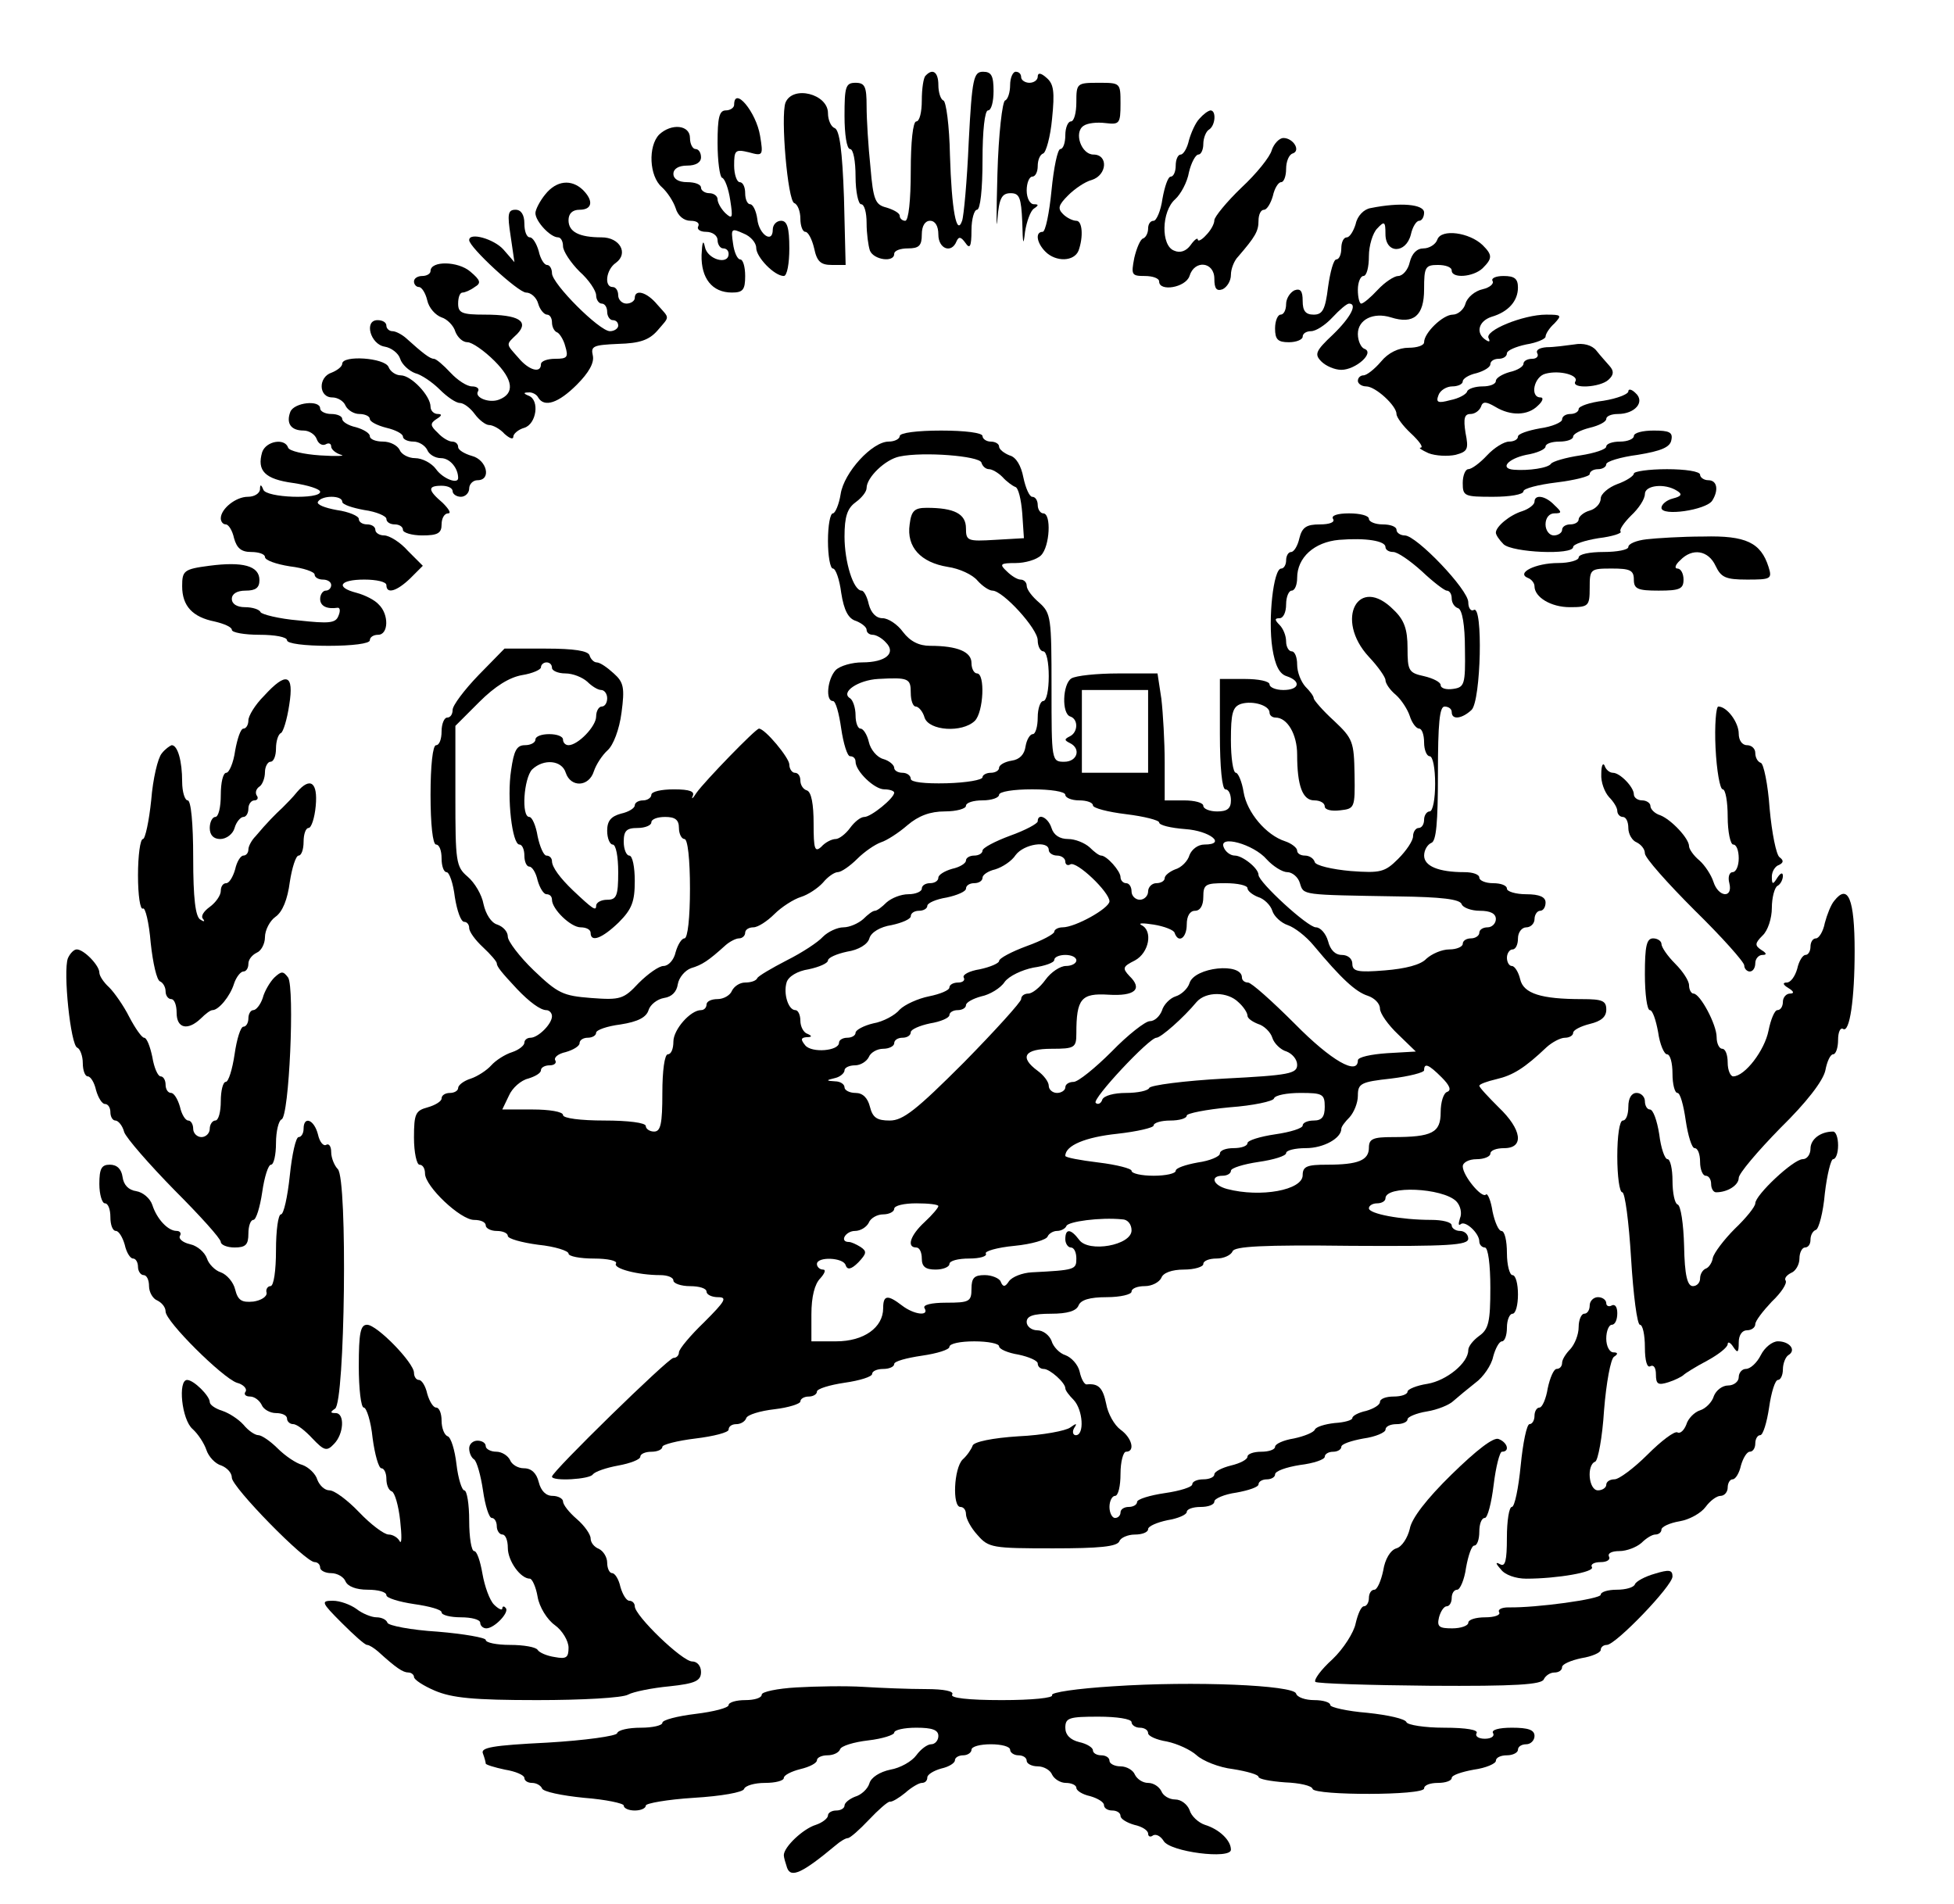 <?xml version="1.0" standalone="no"?>
<!DOCTYPE svg PUBLIC "-//W3C//DTD SVG 20010904//EN"
 "http://www.w3.org/TR/2001/REC-SVG-20010904/DTD/svg10.dtd">
<svg version="1.0" xmlns="http://www.w3.org/2000/svg"
 width="354pt" height="345pt" viewBox="0 0 354 345"
 preserveAspectRatio="xMidYMid meet">
<g transform="translate(0,345) scale(0.1,-0.1)"
fill="#000000" stroke="none">
<path d="M1677 3313 c-4 -3 -7 -24 -7 -45 0 -21 -4 -38 -10 -38 -6 0 -10 -37
-10 -90 0 -53 -4 -90 -10 -90 -5 0 -10 4 -10 9 0 5 -11 11 -24 15 -20 5 -24
13 -29 73 -4 38 -7 87 -7 111 0 35 -3 42 -20 42 -18 0 -20 -7 -20 -60 0 -33 4
-60 10 -60 6 0 10 -22 10 -50 0 -27 5 -50 10 -50 6 0 10 -15 10 -34 0 -19 3
-41 6 -50 7 -17 44 -22 44 -6 0 6 11 10 25 10 20 0 25 5 25 25 0 16 6 25 15
25 9 0 15 -9 15 -25 0 -26 24 -35 33 -12 4 9 8 8 16 -3 8 -12 11 -7 11 23 0
20 5 37 10 37 6 0 10 37 10 90 0 53 4 90 10 90 6 0 10 16 10 35 0 28 -4 35
-19 35 -17 0 -20 -11 -26 -127 -3 -71 -9 -135 -12 -143 -10 -29 -19 20 -22
119 -1 53 -7 98 -12 99 -5 2 -9 15 -9 28 0 23 -10 31 -23 17z"/>
<path d="M1830 3296 c0 -13 -4 -26 -9 -28 -5 -1 -12 -61 -14 -133 -2 -71 -2
-109 0 -82 3 38 8 47 24 47 16 0 19 -8 21 -52 1 -41 2 -45 5 -18 3 19 10 38
16 42 9 6 9 8 0 8 -7 0 -13 11 -13 25 0 14 5 25 10 25 6 0 10 9 10 19 0 11 4
21 10 23 5 2 13 30 16 63 5 49 3 63 -10 74 -10 9 -16 10 -16 2 0 -6 -7 -11
-15 -11 -8 0 -15 5 -15 10 0 6 -4 10 -10 10 -5 0 -10 -11 -10 -24z"/>
<path d="M1950 3265 c0 -19 -4 -35 -10 -35 -5 0 -10 -11 -10 -25 0 -14 -4 -25
-9 -25 -5 0 -12 -34 -16 -75 -4 -41 -11 -75 -16 -75 -14 0 -11 -20 5 -36 19
-19 52 -18 60 2 9 25 7 54 -4 54 -6 0 -17 5 -24 12 -10 10 -9 16 9 34 12 12
31 25 43 28 28 9 30 46 3 46 -22 0 -36 40 -18 52 7 5 24 7 40 5 25 -3 27 -1
27 35 0 38 0 38 -40 38 -39 0 -40 -1 -40 -35z"/>
<path d="M1423 3264 c-9 -25 4 -178 16 -182 6 -2 11 -15 11 -28 0 -13 4 -24 9
-24 5 0 12 -13 16 -30 5 -24 12 -30 32 -30 l25 0 -3 122 c-3 85 -8 123 -17
126 -6 2 -12 14 -12 27 0 35 -64 51 -77 19z"/>
<path d="M1330 3260 c0 -5 -7 -10 -15 -10 -12 0 -15 -13 -15 -59 0 -33 4 -61
8 -63 5 -1 12 -20 15 -41 5 -32 4 -35 -9 -23 -8 8 -14 19 -14 25 0 6 -7 11
-15 11 -8 0 -15 5 -15 10 0 6 -11 10 -25 10 -16 0 -25 6 -25 15 0 9 9 15 25
15 16 0 25 6 25 15 0 8 -4 15 -10 15 -5 0 -10 9 -10 20 0 24 -34 27 -56 6 -20
-21 -18 -75 5 -95 10 -9 21 -26 25 -38 4 -14 15 -23 27 -23 11 0 17 -4 14 -10
-3 -5 3 -10 14 -10 12 0 21 -7 21 -15 0 -8 5 -15 10 -15 6 0 10 -4 10 -10 0
-21 -39 -10 -43 13 -3 14 -5 8 -6 -15 -1 -42 19 -68 55 -68 20 0 24 5 24 30 0
17 -4 30 -9 30 -5 0 -11 13 -13 29 -4 27 -3 28 19 18 13 -5 23 -17 23 -26 0
-17 33 -51 50 -51 6 0 10 23 10 50 0 38 -4 50 -15 50 -8 0 -15 -7 -15 -16 0
-26 -25 -9 -28 19 -2 15 -8 27 -13 27 -5 0 -9 9 -9 20 0 11 -4 20 -10 20 -5 0
-10 14 -10 30 0 28 2 30 27 24 25 -7 26 -6 20 30 -7 43 -47 91 -47 56z"/>
<path d="M2173 3235 c-7 -7 -15 -25 -19 -39 -3 -14 -10 -26 -15 -26 -5 0 -9
-9 -9 -20 0 -11 -4 -20 -9 -20 -5 0 -11 -18 -15 -40 -3 -22 -11 -40 -16 -40
-6 0 -10 -6 -10 -14 0 -8 -4 -16 -9 -18 -5 -1 -12 -18 -16 -35 -6 -31 -5 -33
19 -33 14 0 26 -4 26 -10 0 -19 48 -11 55 10 9 30 45 26 45 -5 0 -18 4 -23 15
-19 8 4 15 15 15 26 0 11 6 26 13 33 31 36 37 46 37 65 0 11 4 20 10 20 5 0
12 11 16 25 3 14 10 25 15 25 5 0 9 11 9 24 0 13 5 26 12 28 15 5 1 28 -17 28
-7 0 -17 -10 -21 -22 -3 -12 -28 -43 -55 -68 -27 -26 -49 -53 -49 -59 0 -7 -7
-19 -15 -27 -8 -9 -15 -12 -15 -8 0 4 -6 0 -13 -10 -8 -11 -19 -15 -30 -10
-24 9 -23 71 2 93 10 9 22 31 25 49 4 17 12 32 17 32 5 0 9 9 9 19 0 11 5 23
10 26 12 7 14 35 3 35 -5 -1 -13 -7 -20 -15z"/>
<path d="M988 3098 c-10 -12 -18 -28 -18 -34 0 -15 27 -44 41 -44 5 0 9 -7 9
-16 0 -9 14 -30 30 -46 17 -15 30 -35 30 -43 0 -8 5 -15 10 -15 6 0 10 -7 10
-15 0 -8 5 -15 10 -15 6 0 10 -4 10 -10 0 -5 -7 -10 -15 -10 -19 0 -105 86
-105 105 0 8 -4 15 -9 15 -5 0 -12 11 -15 25 -4 14 -11 25 -16 25 -6 0 -10 11
-10 25 0 16 -6 25 -16 25 -14 0 -15 -8 -9 -47 l7 -48 -20 23 c-17 19 -62 32
-62 17 0 -13 89 -95 103 -95 9 0 19 -9 22 -20 3 -11 11 -20 16 -20 5 0 9 -6 9
-14 0 -8 4 -16 9 -18 4 -1 12 -13 15 -25 6 -20 4 -23 -18 -23 -14 0 -26 -4
-26 -10 0 -17 -22 -11 -41 12 -23 26 -23 23 -2 43 22 23 3 35 -59 35 -41 0
-48 3 -48 20 0 11 3 20 8 20 4 0 14 4 22 10 12 7 11 12 -8 28 -22 19 -72 20
-72 1 0 -5 -7 -9 -15 -9 -8 0 -15 -4 -15 -10 0 -5 4 -10 9 -10 5 0 12 -11 15
-24 3 -14 15 -27 26 -31 10 -3 22 -15 25 -26 4 -10 13 -19 22 -19 8 0 30 -15
49 -34 34 -34 37 -59 8 -70 -18 -7 -45 4 -38 15 3 5 -2 9 -11 9 -9 0 -26 11
-39 25 -13 14 -26 25 -30 25 -7 0 -20 10 -51 38 -7 6 -18 12 -24 12 -6 0 -11
5 -11 10 0 6 -7 10 -16 10 -25 0 -13 -44 13 -48 12 -2 25 -12 28 -22 3 -10 16
-22 27 -26 12 -3 32 -17 45 -30 13 -13 29 -24 36 -24 7 0 19 -9 27 -20 8 -11
20 -20 26 -20 7 0 20 -7 28 -16 9 -8 16 -11 16 -5 0 5 9 13 20 16 22 7 28 50
8 58 -10 4 -10 6 -1 6 6 1 15 -3 18 -9 11 -19 37 -10 70 23 22 22 32 40 29 53
-4 17 1 19 46 21 39 1 56 7 71 24 23 27 23 21 0 47 -19 23 -41 29 -41 12 0 -5
-7 -10 -15 -10 -8 0 -15 7 -15 15 0 8 -4 15 -10 15 -16 0 -12 32 6 44 23 17 7
46 -26 46 -41 0 -60 10 -60 31 0 12 7 19 20 19 23 0 26 16 6 36 -21 20 -48 17
-68 -8z"/>
<path d="M2483 3073 c-12 -2 -24 -14 -27 -29 -4 -13 -11 -24 -16 -24 -6 0 -10
-9 -10 -20 0 -11 -4 -20 -9 -20 -5 0 -11 -22 -15 -50 -5 -41 -10 -50 -26 -50
-15 0 -20 7 -20 25 0 18 -4 23 -15 19 -8 -4 -15 -15 -15 -25 0 -10 -4 -19 -10
-19 -5 0 -10 -11 -10 -25 0 -20 5 -25 25 -25 14 0 25 5 25 10 0 6 7 10 15 10
9 0 26 11 39 25 13 14 26 25 30 25 16 0 3 -25 -29 -56 -32 -30 -34 -36 -21
-49 8 -8 24 -15 36 -15 26 0 61 31 42 38 -6 2 -12 14 -12 27 0 26 28 40 60 30
41 -13 60 3 60 51 0 40 2 44 25 44 14 0 25 -4 25 -10 0 -15 39 -12 56 4 18 18
18 24 0 42 -24 23 -75 30 -82 10 -3 -9 -15 -16 -25 -16 -12 0 -21 -9 -25 -25
-3 -14 -13 -25 -21 -25 -7 0 -24 -11 -37 -25 -13 -14 -26 -25 -30 -25 -3 0 -6
11 -6 25 0 14 5 25 10 25 6 0 10 16 10 36 0 19 7 42 15 50 13 14 15 13 15 -10
0 -36 37 -36 46 -1 3 14 10 25 15 25 5 0 9 7 9 15 0 15 -43 19 -97 8z"/>
<path d="M2704 2941 c3 -5 -5 -12 -18 -15 -14 -3 -28 -15 -31 -26 -3 -11 -14
-20 -23 -20 -18 0 -52 -33 -52 -50 0 -6 -13 -10 -28 -10 -18 0 -37 -9 -50 -25
-12 -14 -26 -25 -32 -25 -5 0 -10 -4 -10 -10 0 -5 7 -10 15 -10 17 0 55 -35
55 -50 0 -6 12 -22 26 -35 15 -14 23 -25 18 -26 -5 0 1 -4 14 -10 13 -5 35 -6
49 -3 22 6 24 10 18 40 -4 26 -2 34 9 34 8 0 16 6 19 13 3 10 9 10 26 0 28
-17 59 -16 77 2 9 8 11 15 5 15 -20 0 -12 38 9 43 26 7 61 -3 54 -14 -8 -14
45 -11 60 3 10 9 10 16 2 25 -6 7 -17 19 -24 28 -8 10 -24 14 -40 11 -15 -2
-37 -5 -50 -5 -13 -1 -20 -5 -17 -11 3 -5 -1 -10 -9 -10 -9 0 -16 -4 -16 -9 0
-5 -11 -12 -25 -15 -14 -4 -25 -11 -25 -16 0 -6 -11 -10 -24 -10 -13 0 -26 -4
-28 -9 -1 -5 -15 -13 -31 -16 -22 -6 -26 -4 -21 9 3 9 15 16 25 16 10 0 19 4
19 9 0 5 11 12 25 15 14 4 25 11 25 16 0 6 7 10 15 10 8 0 15 4 15 10 0 5 16
12 35 16 19 3 35 10 35 14 0 5 7 16 16 24 14 15 13 16 -15 16 -41 0 -113 -29
-104 -43 3 -6 1 -7 -5 -3 -19 12 -14 34 10 42 31 9 48 29 48 53 0 16 -6 21
-26 21 -14 0 -23 -4 -20 -9z"/>
<path d="M620 2791 c0 -5 -9 -12 -19 -16 -25 -8 -24 -45 1 -45 10 0 21 -7 24
-15 4 -8 15 -15 25 -15 10 0 19 -4 19 -9 0 -5 14 -12 30 -16 17 -4 30 -11 30
-16 0 -5 9 -9 19 -9 10 0 21 -7 25 -15 3 -8 14 -15 25 -15 16 0 31 -18 31 -36
0 -12 -28 -1 -40 16 -8 11 -25 20 -38 20 -12 0 -25 7 -28 15 -4 8 -17 15 -30
15 -13 0 -24 4 -24 10 0 5 -11 12 -25 16 -14 3 -25 10 -25 15 0 5 -9 9 -20 9
-11 0 -20 5 -20 10 0 16 -47 11 -54 -6 -8 -21 1 -34 24 -34 10 0 21 -7 24 -16
3 -8 10 -12 16 -9 5 3 10 2 10 -4 0 -5 8 -12 18 -15 9 -2 -8 -3 -38 -1 -30 2
-56 8 -58 14 -6 18 -40 12 -47 -8 -10 -34 5 -49 56 -56 27 -4 49 -11 49 -16 0
-14 -98 -11 -103 4 -4 10 -6 10 -6 0 -1 -7 -10 -13 -22 -13 -22 0 -49 -22 -49
-39 0 -6 4 -11 9 -11 5 0 12 -11 15 -25 5 -18 13 -25 31 -25 14 0 25 -4 25 -9
0 -6 20 -13 45 -17 25 -3 45 -10 45 -15 0 -5 7 -9 15 -9 8 0 15 -4 15 -10 0
-5 -4 -10 -10 -10 -5 0 -10 -7 -10 -15 0 -13 12 -19 32 -16 4 0 5 -6 1 -15 -5
-13 -17 -14 -72 -8 -36 3 -67 11 -69 15 -2 5 -15 9 -28 9 -15 0 -24 6 -24 15
0 9 9 15 25 15 18 0 25 5 25 19 0 26 -30 34 -91 26 -46 -6 -49 -9 -49 -37 0
-36 19 -56 59 -64 17 -4 31 -10 31 -15 0 -5 23 -9 50 -9 28 0 50 -4 50 -10 0
-6 32 -10 75 -10 43 0 75 4 75 10 0 6 7 10 15 10 19 0 20 37 1 55 -7 8 -25 17
-40 21 -39 10 -31 24 14 24 22 0 40 -4 40 -10 0 -17 19 -11 43 12 l23 23 -27
27 c-14 16 -34 28 -43 28 -9 0 -16 5 -16 10 0 6 -7 10 -15 10 -8 0 -15 4 -15
10 0 5 -18 13 -40 16 -22 4 -37 10 -34 15 7 12 44 12 44 0 0 -5 18 -11 40 -15
22 -3 40 -11 40 -16 0 -6 7 -10 15 -10 8 0 15 -4 15 -10 0 -5 16 -10 35 -10
28 0 35 4 35 20 0 11 5 20 12 20 6 0 1 8 -10 19 -27 23 -28 31 -2 31 11 0 20
-4 20 -10 0 -5 7 -10 15 -10 8 0 15 7 15 15 0 8 7 15 15 15 26 0 17 37 -10 44
-14 4 -25 11 -25 16 0 6 -5 10 -11 10 -6 0 -18 7 -26 16 -14 13 -14 17 -2 25
10 6 10 9 2 9 -7 0 -13 6 -13 13 0 20 -35 57 -54 57 -9 0 -19 7 -22 15 -7 17
-84 22 -84 6z"/>
<path d="M2950 2741 c0 -5 -20 -13 -45 -17 -25 -3 -45 -10 -45 -15 0 -5 -7 -9
-15 -9 -8 0 -15 -4 -15 -10 0 -5 -18 -13 -40 -16 -22 -4 -40 -10 -40 -15 0 -5
-7 -9 -16 -9 -9 0 -27 -11 -40 -25 -13 -14 -28 -25 -34 -25 -5 0 -10 -11 -10
-25 0 -24 3 -25 55 -25 30 0 55 4 55 10 0 5 27 12 60 16 33 4 60 11 60 15 0 5
7 9 15 9 8 0 15 4 15 9 0 5 26 13 57 17 43 7 59 14 61 27 3 14 -4 17 -32 17
-20 0 -36 -4 -36 -10 0 -5 -11 -10 -25 -10 -14 0 -25 -4 -25 -9 0 -5 -21 -12
-47 -16 -27 -4 -50 -11 -53 -15 -5 -8 -41 -13 -67 -11 -27 2 -11 20 22 27 19
3 35 10 35 15 0 5 11 9 25 9 14 0 25 4 25 9 0 5 14 12 30 16 17 4 30 11 30 16
0 5 9 9 21 9 31 0 50 22 32 38 -7 7 -13 8 -13 3z"/>
<path d="M1630 2660 c0 -5 -9 -10 -20 -10 -30 0 -81 -56 -87 -95 -3 -19 -10
-35 -14 -35 -5 0 -9 -22 -9 -50 0 -27 4 -50 9 -50 5 0 12 -20 15 -44 5 -32 13
-47 27 -51 10 -4 19 -11 19 -16 0 -5 5 -9 11 -9 6 0 17 -6 24 -14 19 -19 0
-36 -43 -36 -18 0 -40 -6 -48 -14 -15 -16 -19 -56 -5 -56 5 0 11 -22 15 -50 4
-27 11 -50 16 -50 6 0 10 -4 10 -10 0 -17 34 -50 52 -50 10 0 18 -3 18 -6 0
-10 -42 -44 -54 -44 -7 0 -18 -9 -26 -20 -8 -11 -20 -20 -26 -20 -7 0 -19 -6
-26 -14 -12 -11 -14 -4 -14 42 0 35 -4 57 -12 60 -7 2 -12 10 -12 18 0 8 -4
14 -10 14 -5 0 -10 7 -10 15 0 12 -44 65 -55 65 -6 0 -98 -95 -113 -116 -7
-11 -10 -13 -7 -6 4 8 -5 12 -34 12 -23 0 -41 -4 -41 -10 0 -5 -7 -10 -15 -10
-8 0 -15 -4 -15 -9 0 -5 -11 -12 -25 -15 -18 -5 -25 -13 -25 -31 0 -14 5 -25
10 -25 6 0 10 -22 10 -50 0 -43 -3 -50 -20 -50 -11 0 -20 -5 -20 -11 0 -10 -6
-6 -42 28 -23 22 -38 42 -38 53 0 5 -4 10 -10 10 -5 0 -12 16 -16 35 -3 19
-10 35 -15 35 -15 0 -10 70 5 86 21 20 54 17 61 -6 9 -27 42 -26 51 3 4 12 15
29 25 38 10 9 21 37 25 68 6 45 4 55 -14 71 -12 11 -25 20 -31 20 -5 0 -11 6
-13 13 -3 8 -28 12 -79 12 l-75 0 -47 -48 c-26 -27 -47 -55 -47 -63 0 -8 -4
-14 -10 -14 -5 0 -10 -11 -10 -25 0 -14 -4 -25 -10 -25 -6 0 -10 -37 -10 -90
0 -53 4 -90 10 -90 6 0 10 -11 10 -25 0 -14 4 -25 9 -25 5 0 12 -20 15 -45 4
-25 11 -45 17 -45 5 0 9 -5 9 -11 0 -7 11 -22 25 -35 14 -13 25 -26 25 -29 0
-6 8 -16 37 -47 22 -23 42 -38 53 -38 5 0 10 -5 10 -11 0 -14 -25 -39 -39 -39
-6 0 -11 -4 -11 -9 0 -5 -10 -13 -22 -17 -13 -4 -30 -15 -38 -24 -8 -9 -25
-20 -37 -24 -13 -4 -23 -12 -23 -17 0 -5 -7 -9 -15 -9 -8 0 -15 -4 -15 -10 0
-5 -11 -12 -25 -16 -22 -6 -25 -11 -25 -55 0 -27 5 -49 10 -49 6 0 10 -7 10
-16 0 -23 64 -84 89 -84 12 0 21 -4 21 -10 0 -5 9 -10 20 -10 11 0 20 -4 20
-9 0 -5 25 -12 55 -16 30 -3 55 -11 55 -16 0 -5 21 -9 46 -9 25 0 43 -4 40 -9
-6 -9 40 -21 80 -21 13 0 24 -4 24 -10 0 -5 14 -10 30 -10 17 0 30 -4 30 -10
0 -5 9 -10 21 -10 17 0 13 -7 -25 -45 -25 -24 -46 -49 -46 -55 0 -5 -4 -10
-10 -10 -9 0 -220 -206 -220 -215 0 -9 69 -5 74 4 4 5 24 12 46 16 22 4 40 11
40 16 0 5 9 9 20 9 11 0 20 4 20 9 0 4 27 11 60 15 33 4 60 11 60 16 0 6 6 10
14 10 8 0 16 5 18 11 2 6 25 13 51 16 26 3 47 10 47 14 0 5 7 9 15 9 8 0 15 4
15 9 0 5 23 12 50 16 28 4 50 11 50 16 0 5 9 9 20 9 11 0 20 4 20 9 0 5 23 11
50 15 28 4 50 11 50 16 0 6 20 10 45 10 25 0 45 -4 45 -9 0 -5 16 -12 35 -15
19 -4 35 -11 35 -16 0 -6 5 -10 11 -10 11 0 39 -25 39 -35 0 -4 7 -13 15 -21
17 -18 20 -64 4 -64 -5 0 -7 6 -3 13 6 9 4 9 -7 1 -8 -6 -50 -14 -94 -16 -47
-3 -81 -10 -83 -17 -2 -6 -10 -18 -18 -25 -16 -16 -19 -86 -4 -86 6 0 10 -6
10 -13 0 -8 9 -25 21 -38 20 -23 27 -24 137 -24 83 0 116 3 120 13 2 6 15 12
28 12 13 0 24 4 24 10 0 5 16 12 35 16 19 3 35 10 35 15 0 5 11 9 25 9 14 0
25 4 25 10 0 5 18 13 40 16 22 4 40 10 40 15 0 5 7 9 15 9 8 0 15 4 15 9 0 6
20 13 45 17 25 3 45 10 45 15 0 5 7 9 15 9 8 0 15 4 15 9 0 5 18 11 40 15 22
3 40 11 40 16 0 6 9 10 20 10 11 0 20 4 20 9 0 4 16 11 35 14 19 3 41 12 48
19 8 7 26 22 40 33 14 10 29 32 32 47 4 15 11 28 16 28 5 0 9 11 9 25 0 14 5
25 10 25 6 0 10 16 10 35 0 19 -4 35 -10 35 -5 0 -10 18 -10 40 0 22 -4 40
-10 40 -5 0 -12 16 -16 35 -3 20 -9 34 -12 31 -7 -8 -42 34 -42 51 0 7 11 13
25 13 14 0 25 5 25 10 0 6 11 10 25 10 37 0 32 34 -10 74 -19 19 -35 36 -35
39 0 3 14 8 31 12 30 7 51 20 91 58 10 9 25 17 33 17 8 0 15 4 15 9 0 5 14 12
30 16 21 5 30 13 30 26 0 16 -7 19 -44 19 -74 0 -106 10 -112 36 -3 13 -10 24
-15 24 -5 0 -9 7 -9 15 0 8 5 15 10 15 6 0 10 9 10 20 0 11 7 20 15 20 8 0 15
7 15 15 0 8 5 15 10 15 6 0 10 7 10 15 0 10 -11 15 -35 15 -19 0 -35 5 -35 10
0 6 -11 10 -25 10 -14 0 -25 5 -25 10 0 6 -12 10 -27 10 -47 0 -73 11 -73 30
0 10 6 20 13 23 9 3 12 37 12 125 0 92 3 122 12 122 7 0 13 -4 13 -10 0 -15
19 -12 36 4 17 17 21 191 4 181 -5 -3 -10 3 -10 14 0 23 -94 121 -115 121 -8
0 -15 5 -15 10 0 6 -11 10 -25 10 -14 0 -25 5 -25 10 0 6 -16 10 -36 10 -21 0
-33 -4 -29 -10 4 -6 -6 -10 -24 -10 -24 0 -32 -5 -37 -25 -3 -14 -10 -25 -15
-25 -5 0 -9 -7 -9 -15 0 -8 -4 -15 -9 -15 -14 0 -24 -91 -16 -144 5 -32 13
-47 26 -51 27 -9 23 -25 -6 -25 -14 0 -25 5 -25 10 0 6 -20 10 -45 10 l-45 0
0 -100 c0 -60 4 -100 10 -100 6 0 10 -9 10 -20 0 -15 -7 -20 -25 -20 -14 0
-25 5 -25 10 0 6 -16 10 -35 10 l-35 0 0 69 c0 37 -3 89 -6 115 l-7 46 -71 0
c-39 0 -77 -4 -85 -9 -16 -10 -18 -64 -2 -69 15 -5 14 -29 -1 -36 -10 -5 -10
-7 0 -12 21 -10 14 -34 -10 -34 -23 0 -23 2 -23 134 0 127 -1 135 -22 154 -13
11 -23 24 -23 31 0 6 -5 11 -11 11 -6 0 -17 7 -25 15 -14 13 -12 15 16 15 17
0 38 6 46 14 16 16 19 76 4 76 -5 0 -10 7 -10 15 0 8 -4 15 -10 15 -5 0 -12
16 -16 35 -4 21 -13 37 -25 40 -10 4 -19 11 -19 16 0 5 -7 9 -15 9 -8 0 -15 5
-15 10 0 6 -32 10 -75 10 -43 0 -75 -4 -75 -10z m148 -48 c2 -7 8 -12 14 -12
5 0 16 -6 24 -14 7 -8 18 -16 23 -18 6 -1 11 -23 13 -48 l3 -45 -52 -3 c-50
-3 -53 -2 -53 21 0 26 -21 37 -71 37 -22 0 -28 -5 -31 -30 -6 -41 20 -69 69
-77 21 -3 45 -14 54 -25 9 -10 21 -18 27 -18 19 0 82 -69 82 -90 0 -11 5 -20
10 -20 6 0 10 -20 10 -45 0 -25 -4 -45 -10 -45 -5 0 -10 -13 -10 -30 0 -16 -4
-30 -9 -30 -5 0 -11 -10 -13 -22 -2 -15 -11 -24 -25 -26 -13 -2 -23 -8 -23
-13 0 -5 -7 -9 -15 -9 -8 0 -15 -4 -15 -8 0 -5 -29 -10 -65 -11 -40 -1 -65 2
-65 8 0 6 -7 11 -15 11 -8 0 -15 4 -15 9 0 5 -9 13 -20 16 -11 3 -23 17 -26
31 -3 13 -10 24 -15 24 -5 0 -9 11 -9 24 0 14 -5 28 -10 31 -18 11 15 33 51
35 55 3 59 1 59 -25 0 -14 4 -25 9 -25 5 0 13 -9 16 -20 8 -24 68 -28 91 -6
16 16 19 86 4 86 -5 0 -10 8 -10 19 0 20 -25 31 -75 31 -20 0 -36 8 -49 25
-10 14 -27 25 -37 25 -12 0 -21 10 -25 25 -3 14 -9 25 -13 25 -15 0 -31 52
-31 98 0 36 5 51 20 62 11 8 20 19 20 26 0 19 34 52 60 57 43 9 144 1 148 -11z
m732 -153 c0 -5 6 -9 14 -9 8 0 31 -16 52 -35 20 -19 41 -35 45 -35 5 0 9 -6
9 -14 0 -8 5 -16 12 -18 7 -3 12 -30 12 -74 1 -64 -1 -69 -21 -72 -13 -2 -23
1 -23 7 0 5 -13 12 -30 16 -28 6 -30 10 -30 51 0 34 -6 51 -25 69 -64 65 -108
-17 -45 -85 17 -18 30 -37 30 -42 0 -6 8 -18 19 -27 10 -9 21 -26 25 -38 4
-13 12 -23 17 -23 5 0 9 -11 9 -25 0 -14 5 -25 10 -25 6 0 10 -22 10 -50 0
-27 -4 -50 -10 -50 -5 0 -10 -7 -10 -15 0 -8 -4 -15 -10 -15 -5 0 -10 -7 -10
-15 0 -8 -12 -26 -27 -41 -24 -24 -32 -26 -86 -22 -34 3 -63 10 -65 16 -2 7
-10 12 -18 12 -8 0 -14 4 -14 9 0 5 -10 13 -22 17 -34 11 -69 52 -75 89 -3 19
-10 35 -14 35 -5 0 -9 27 -9 59 0 49 3 61 19 66 21 6 51 -3 51 -16 0 -5 5 -9
11 -9 21 0 39 -30 39 -67 0 -57 10 -83 31 -83 11 0 19 -5 19 -11 0 -6 12 -9
28 -7 26 3 27 4 26 65 -1 59 -3 65 -37 97 -21 19 -37 38 -37 41 0 4 -7 13 -15
21 -8 9 -15 26 -15 40 0 13 -4 24 -10 24 -5 0 -10 8 -10 18 0 10 -5 23 -12 30
-9 9 -9 12 0 12 7 0 12 11 12 25 0 14 5 25 10 25 6 0 10 11 10 23 0 37 31 65
76 69 49 4 84 -2 84 -13z m-1510 -219 c0 -5 11 -10 24 -10 14 0 31 -7 40 -15
8 -8 19 -15 25 -15 6 0 11 -7 11 -15 0 -8 -4 -15 -10 -15 -5 0 -10 -8 -10 -18
0 -18 -33 -52 -50 -52 -6 0 -10 5 -10 10 0 6 -11 10 -25 10 -14 0 -25 -4 -25
-10 0 -5 -8 -10 -19 -10 -15 0 -20 -10 -25 -45 -8 -51 2 -135 15 -135 5 0 9
-9 9 -20 0 -11 4 -20 9 -20 5 0 12 -11 15 -25 4 -14 11 -25 16 -25 6 0 10 -4
10 -10 0 -17 34 -50 52 -50 10 0 18 -4 18 -10 0 -18 21 -10 51 19 24 24 29 38
29 75 0 25 -4 46 -10 46 -5 0 -10 11 -10 25 0 20 5 25 25 25 14 0 25 5 25 10
0 6 11 10 25 10 18 0 25 -5 25 -20 0 -11 5 -20 10 -20 6 0 10 -37 10 -90 0
-52 -4 -90 -10 -90 -5 0 -12 -11 -16 -25 -3 -14 -13 -25 -22 -25 -8 0 -28 -14
-45 -31 -27 -29 -33 -31 -86 -27 -51 4 -60 8 -104 50 -26 25 -47 53 -47 61 0
9 -8 18 -19 22 -11 3 -21 19 -25 37 -3 17 -16 39 -29 50 -21 18 -22 27 -22
146 l0 127 43 43 c29 29 55 45 78 49 19 3 34 10 34 14 0 5 5 9 10 9 6 0 10 -4
10 -10z m1080 -115 l0 -75 -60 0 -60 0 0 75 0 75 60 0 60 0 0 -75z m-150 -115
c0 -5 11 -10 25 -10 14 0 25 -4 25 -9 0 -5 27 -12 60 -16 33 -4 60 -11 60 -15
0 -5 21 -10 47 -12 45 -3 76 -28 35 -28 -12 0 -23 -9 -27 -19 -3 -11 -15 -23
-26 -26 -10 -4 -19 -11 -19 -16 0 -5 -7 -9 -15 -9 -8 0 -15 -7 -15 -15 0 -8
-7 -15 -15 -15 -8 0 -15 7 -15 15 0 8 -4 15 -10 15 -5 0 -10 5 -10 11 0 11
-25 39 -35 39 -4 0 -13 7 -21 15 -9 8 -26 15 -39 15 -15 0 -26 7 -30 20 -6 19
-25 28 -25 12 0 -4 -22 -16 -50 -26 -27 -10 -50 -22 -50 -27 0 -5 -7 -9 -15
-9 -8 0 -15 -4 -15 -9 0 -5 -11 -12 -25 -15 -14 -4 -25 -11 -25 -16 0 -6 -7
-10 -15 -10 -8 0 -15 -4 -15 -10 0 -5 -11 -10 -24 -10 -14 0 -31 -7 -40 -15
-8 -8 -17 -15 -21 -15 -4 0 -13 -7 -21 -15 -9 -8 -25 -15 -36 -15 -11 0 -28
-8 -37 -17 -9 -10 -38 -29 -66 -43 -27 -14 -51 -28 -53 -32 -2 -5 -12 -8 -22
-8 -10 0 -20 -7 -24 -15 -3 -8 -15 -15 -26 -15 -11 0 -20 -4 -20 -10 0 -5 -4
-10 -10 -10 -19 0 -50 -35 -50 -57 0 -13 -4 -23 -10 -23 -6 0 -10 -30 -10 -70
0 -56 -3 -70 -15 -70 -8 0 -15 5 -15 10 0 6 -32 10 -75 10 -43 0 -75 4 -75 10
0 6 -25 10 -55 10 l-55 0 12 25 c6 14 22 28 35 31 13 4 23 10 23 15 0 5 7 9
16 9 8 0 13 4 10 9 -3 5 5 12 19 15 14 4 25 11 25 16 0 6 7 10 15 10 8 0 15 4
15 9 0 5 20 12 44 15 32 5 47 13 51 26 3 10 16 20 28 22 14 2 23 11 25 25 2
12 13 25 24 29 20 6 31 13 63 42 7 6 18 12 24 12 6 0 11 5 11 10 0 6 7 10 15
10 8 0 25 11 38 24 13 13 35 27 48 31 13 4 31 16 40 26 9 11 21 19 27 19 6 0
22 11 35 24 13 13 32 26 43 30 10 3 32 17 48 31 20 17 41 25 68 25 21 0 38 5
38 10 0 6 14 10 30 10 17 0 30 5 30 10 0 6 27 10 60 10 33 0 60 -4 60 -10z
m365 -117 c11 -12 28 -23 37 -23 9 0 20 -9 23 -20 7 -22 1 -21 179 -24 77 -1
111 -5 114 -14 2 -6 17 -12 33 -12 19 0 29 -5 29 -15 0 -8 -7 -15 -15 -15 -8
0 -15 -4 -15 -10 0 -5 -7 -10 -15 -10 -8 0 -15 -4 -15 -10 0 -5 -11 -10 -24
-10 -14 0 -32 -8 -42 -17 -10 -11 -38 -18 -75 -21 -49 -4 -59 -2 -59 12 0 9
-8 16 -19 16 -12 0 -21 9 -25 25 -4 14 -14 25 -22 25 -15 0 -104 82 -104 95 0
12 -29 35 -43 35 -8 0 -17 7 -20 15 -10 23 54 6 78 -22z m-395 17 c0 -5 7 -10
15 -10 8 0 15 -5 15 -11 0 -5 4 -8 9 -5 11 7 71 -50 71 -67 -1 -13 -62 -47
-85 -47 -8 0 -15 -4 -15 -8 0 -4 -22 -16 -50 -26 -27 -10 -50 -22 -50 -27 0
-4 -16 -11 -35 -15 -19 -3 -32 -10 -29 -15 3 -5 -2 -9 -10 -9 -9 0 -16 -4 -16
-9 0 -5 -17 -12 -37 -16 -20 -4 -44 -15 -53 -24 -8 -10 -30 -22 -48 -25 -17
-4 -32 -12 -32 -17 0 -5 -7 -9 -15 -9 -8 0 -15 -4 -15 -9 0 -15 -49 -19 -61
-5 -9 11 -8 14 2 15 10 0 11 2 2 6 -7 2 -13 13 -13 24 0 10 -4 19 -9 19 -13 0
-22 30 -16 50 3 11 20 21 40 24 19 4 35 11 35 16 0 5 16 12 35 16 20 3 37 13
40 24 3 11 20 21 40 24 19 4 35 11 35 16 0 6 7 10 15 10 8 0 15 4 15 9 0 5 16
12 35 15 19 4 35 11 35 16 0 6 7 10 15 10 8 0 15 4 15 10 0 5 10 12 23 15 13
4 30 15 37 26 15 20 60 27 60 9z m360 -69 c0 -5 9 -12 19 -16 11 -3 23 -15 26
-25 3 -10 16 -22 28 -26 12 -4 33 -20 47 -37 50 -60 76 -84 98 -91 12 -4 22
-14 22 -23 0 -9 15 -30 33 -47 l32 -31 -52 -3 c-29 -2 -53 -7 -53 -13 0 -28
-48 -1 -114 66 -41 41 -79 75 -85 75 -6 0 -11 4 -11 9 0 28 -86 19 -95 -10 -3
-10 -15 -21 -25 -24 -10 -3 -22 -15 -25 -26 -4 -10 -13 -19 -22 -19 -8 0 -40
-25 -69 -55 -30 -30 -61 -55 -69 -55 -8 0 -15 -4 -15 -10 0 -5 -7 -10 -15 -10
-8 0 -15 6 -15 13 0 7 -9 19 -20 27 -34 25 -24 40 25 40 42 0 45 2 45 28 0 63
9 73 58 70 48 -3 63 10 38 34 -13 14 -12 17 10 28 26 14 33 54 12 64 -7 4 3 4
22 1 19 -3 37 -10 38 -15 7 -20 22 -9 22 15 0 16 6 25 15 25 9 0 15 9 15 25 0
23 4 25 40 25 22 0 40 -4 40 -9z m-310 -131 c0 -5 -8 -10 -19 -10 -10 0 -27
-11 -37 -25 -10 -14 -24 -25 -31 -25 -7 0 -13 -4 -13 -10 0 -5 -47 -57 -104
-115 -86 -86 -110 -105 -134 -105 -23 0 -31 5 -36 25 -4 16 -13 25 -26 25 -11
0 -20 5 -20 10 0 6 -8 11 -17 11 -17 1 -17 2 0 6 9 2 17 9 17 14 0 5 9 9 19 9
10 0 21 7 25 15 3 8 15 15 26 15 11 0 20 5 20 10 0 6 7 10 15 10 8 0 15 4 15
10 0 5 16 12 35 16 19 3 35 10 35 15 0 5 7 9 15 9 8 0 15 4 15 9 0 5 13 12 28
16 15 3 35 15 42 26 8 11 32 22 52 26 21 3 38 9 38 14 0 5 9 9 20 9 11 0 20
-4 20 -10z m294 -76 c9 -8 16 -19 16 -24 0 -5 9 -11 19 -15 11 -3 23 -15 26
-25 3 -10 15 -22 26 -25 10 -4 19 -14 19 -24 0 -16 -14 -19 -132 -25 -73 -4
-134 -12 -136 -17 -2 -5 -21 -9 -42 -9 -22 0 -40 -5 -43 -12 -2 -7 -8 -10 -12
-6 -7 7 97 118 110 118 8 0 49 36 73 65 17 19 56 19 76 -1z m368 -136 c14 -14
18 -23 10 -26 -7 -2 -12 -19 -12 -37 0 -37 -15 -45 -87 -45 -35 0 -43 -3 -43
-19 0 -23 -19 -31 -76 -31 -36 0 -44 -3 -44 -19 0 -27 -76 -41 -137 -25 -26 7
-31 24 -8 24 8 0 15 4 15 9 0 5 23 12 50 16 28 4 50 11 50 16 0 5 16 9 36 9
32 0 64 18 64 35 0 4 7 13 15 21 8 9 15 26 15 39 0 22 5 25 60 31 33 4 60 11
60 15 0 14 8 11 32 -13z m-212 -53 c0 -18 -5 -25 -20 -25 -11 0 -20 -4 -20 -9
0 -5 -22 -12 -50 -16 -27 -4 -50 -11 -50 -16 0 -5 -11 -9 -25 -9 -14 0 -25 -4
-25 -10 0 -5 -18 -13 -40 -16 -22 -4 -40 -10 -40 -15 0 -5 -18 -9 -40 -9 -22
0 -40 4 -40 9 0 4 -27 11 -60 15 -33 4 -60 9 -60 12 0 19 37 34 94 40 36 4 66
11 66 15 0 5 14 9 30 9 17 0 30 4 30 9 0 4 35 11 78 15 42 3 79 11 80 16 2 6
24 10 48 10 40 0 44 -2 44 -25z m238 -171 c8 -8 11 -22 7 -31 -3 -10 -3 -14 1
-11 8 8 34 -16 34 -31 0 -6 5 -11 10 -11 6 0 10 -31 10 -73 0 -61 -3 -75 -20
-87 -11 -8 -20 -19 -20 -26 0 -23 -39 -55 -74 -61 -20 -3 -36 -10 -36 -14 0
-5 -11 -9 -25 -9 -14 0 -25 -4 -25 -10 0 -5 -11 -12 -25 -16 -14 -3 -25 -9
-25 -13 0 -4 -15 -8 -32 -9 -18 -2 -34 -7 -36 -12 -2 -5 -19 -12 -38 -16 -19
-3 -34 -10 -34 -15 0 -5 -11 -9 -25 -9 -14 0 -25 -4 -25 -9 0 -5 -13 -12 -30
-16 -16 -4 -30 -11 -30 -16 0 -5 -9 -9 -20 -9 -11 0 -20 -4 -20 -9 0 -5 -22
-12 -50 -16 -27 -4 -50 -11 -50 -16 0 -5 -7 -9 -15 -9 -8 0 -15 -4 -15 -10 0
-5 -4 -10 -10 -10 -5 0 -10 9 -10 20 0 11 5 20 10 20 6 0 10 18 10 40 0 22 5
40 10 40 17 0 11 25 -10 40 -11 8 -23 29 -26 47 -6 29 -14 37 -35 35 -4 -1
-10 9 -13 23 -3 13 -15 26 -26 30 -10 3 -22 15 -25 26 -4 10 -15 19 -26 19
-10 0 -19 7 -19 15 0 11 12 15 44 15 30 0 46 5 50 15 4 10 20 15 51 15 25 0
45 5 45 10 0 6 11 10 24 10 13 0 26 7 30 15 3 9 19 15 41 15 19 0 35 5 35 10
0 6 11 10 24 10 13 0 26 6 29 13 3 9 54 12 215 10 176 -1 212 1 212 13 0 8 -7
14 -15 14 -8 0 -15 5 -15 10 0 6 -17 10 -37 10 -55 0 -113 11 -113 21 0 5 7 9
15 9 8 0 15 4 15 9 0 24 103 19 128 -5z m-938 -9 c0 -3 -11 -16 -25 -29 -26
-24 -33 -46 -15 -46 6 0 10 -9 10 -20 0 -15 7 -20 25 -20 14 0 25 5 25 10 0 6
16 10 36 10 19 0 33 4 30 9 -3 4 20 11 52 14 31 3 58 11 60 17 2 5 10 10 17
10 7 0 15 4 17 9 3 8 61 16 101 12 10 0 17 -9 17 -20 0 -27 -78 -41 -95 -17
-15 20 -25 21 -25 1 0 -8 5 -15 10 -15 6 0 10 -9 10 -20 0 -20 -2 -21 -81 -25
-17 -1 -35 -8 -41 -16 -7 -11 -11 -11 -15 -1 -2 6 -16 12 -29 12 -19 0 -24 -5
-24 -25 0 -23 -4 -25 -46 -25 -27 0 -43 -4 -39 -10 9 -15 -19 -12 -41 5 -26
20 -34 19 -34 -5 0 -35 -35 -60 -85 -60 l-45 0 0 49 c0 32 6 55 16 65 8 9 11
16 5 16 -6 0 -11 5 -11 10 0 14 48 12 52 -2 3 -9 10 -8 23 5 15 16 16 20 4 28
-8 5 -17 9 -21 9 -18 0 -6 20 11 20 10 0 21 7 25 15 3 8 15 15 26 15 11 0 20
5 20 10 0 6 18 10 40 10 22 0 40 -2 40 -5z"/>
<path d="M2960 2592 c0 -4 -13 -13 -30 -19 -16 -6 -30 -18 -30 -26 0 -9 -9
-19 -20 -22 -11 -3 -20 -11 -20 -16 0 -5 -7 -9 -15 -9 -8 0 -15 -4 -15 -10 0
-5 -7 -10 -15 -10 -8 0 -15 9 -15 20 0 12 7 20 16 20 14 0 14 2 0 15 -16 17
-36 20 -36 6 0 -5 -10 -13 -22 -17 -23 -7 -48 -28 -48 -39 0 -4 6 -13 14 -21
16 -15 126 -20 126 -5 0 5 21 12 46 16 25 3 43 9 40 12 -3 3 6 16 19 29 14 13
25 30 25 39 0 16 36 20 58 6 10 -6 9 -10 -7 -14 -12 -3 -21 -11 -21 -17 0 -16
81 -4 92 13 12 19 9 37 -7 37 -8 0 -15 5 -15 10 0 6 -27 10 -60 10 -33 0 -60
-4 -60 -8z"/>
<path d="M2983 2473 c-18 -2 -33 -8 -33 -14 0 -5 -20 -9 -45 -9 -25 0 -45 -4
-45 -10 0 -5 -17 -10 -37 -10 -41 0 -77 -18 -55 -27 6 -2 12 -9 12 -15 0 -20
30 -38 64 -38 34 0 36 2 36 35 0 34 1 35 40 35 33 0 40 -3 40 -20 0 -17 7 -20
45 -20 38 0 45 3 45 20 0 11 -5 20 -11 20 -6 0 -4 7 5 15 22 23 51 18 64 -10
10 -21 18 -25 57 -25 43 0 46 1 39 23 -14 44 -41 57 -118 55 -39 0 -86 -3
-103 -5z"/>
<path d="M478 2189 c-16 -16 -28 -36 -28 -44 0 -8 -4 -15 -9 -15 -5 0 -11 -18
-15 -40 -3 -22 -11 -40 -16 -40 -6 0 -10 -18 -10 -40 0 -22 -4 -40 -10 -40 -5
0 -10 -9 -10 -20 0 -13 7 -20 19 -20 11 0 23 9 26 20 3 11 11 20 16 20 5 0 9
7 9 15 0 8 5 15 11 15 5 0 8 4 4 9 -3 5 -1 12 5 16 5 3 10 15 10 26 0 10 5 19
10 19 6 0 10 11 10 24 0 13 4 26 9 28 4 2 11 24 15 51 9 56 -5 61 -46 16z"/>
<path d="M3108 2095 c2 -41 8 -75 13 -75 5 0 9 -22 9 -50 0 -27 5 -50 10 -50
6 0 10 -11 10 -25 0 -14 -5 -25 -11 -25 -6 0 -9 -9 -6 -20 7 -28 -20 -26 -29
3 -4 12 -15 29 -25 38 -11 9 -19 21 -19 26 0 14 -32 48 -52 56 -10 3 -18 11
-18 17 0 5 -7 10 -15 10 -8 0 -15 5 -15 11 0 13 -25 39 -38 39 -6 0 -13 6 -15
13 -3 6 -6 0 -6 -15 -1 -15 6 -33 14 -42 8 -8 15 -19 15 -25 0 -6 5 -11 10
-11 6 0 10 -9 10 -20 0 -11 7 -23 15 -26 8 -4 15 -12 15 -20 0 -8 41 -54 90
-103 50 -49 90 -94 90 -100 0 -6 5 -11 10 -11 6 0 10 7 10 15 0 8 6 15 13 15
8 0 8 3 -2 9 -12 8 -12 12 2 26 10 9 17 32 17 50 0 19 5 37 10 40 6 3 10 12
10 18 0 7 -4 6 -10 -3 -8 -13 -10 -13 -10 2 0 9 6 19 13 21 8 4 9 8 1 14 -6 4
-14 44 -18 88 -3 44 -11 82 -16 83 -6 2 -10 10 -10 18 0 8 -7 14 -15 14 -9 0
-15 9 -15 21 0 20 -21 49 -37 49 -4 0 -7 -34 -5 -75z"/>
<path d="M293 2085 c-7 -8 -16 -46 -19 -84 -4 -39 -11 -71 -15 -71 -5 0 -9
-30 -9 -66 0 -36 4 -63 9 -60 4 3 11 -25 14 -62 4 -37 11 -68 17 -70 5 -2 10
-10 10 -18 0 -8 5 -14 10 -14 6 0 10 -11 10 -25 0 -28 20 -33 44 -10 8 8 17
15 21 15 11 0 32 25 39 48 4 12 12 22 17 22 5 0 9 6 9 14 0 8 7 16 15 20 8 3
15 16 15 28 0 13 9 30 19 37 13 9 22 32 26 63 4 26 11 48 16 48 5 0 9 11 9 25
0 14 4 25 9 25 5 0 11 18 13 40 4 43 -10 53 -34 25 -7 -9 -19 -21 -26 -28 -13
-12 -28 -27 -49 -52 -7 -7 -13 -18 -13 -24 0 -6 -4 -11 -9 -11 -5 0 -12 -11
-15 -25 -4 -14 -11 -25 -16 -25 -6 0 -10 -6 -10 -14 0 -8 -9 -21 -20 -29 -11
-8 -17 -17 -12 -22 4 -5 1 -5 -5 -1 -9 5 -13 39 -13 112 0 63 -4 104 -10 104
-5 0 -10 15 -10 34 0 37 -8 66 -19 66 -3 -1 -12 -7 -18 -15z"/>
<path d="M3323 1818 c-6 -7 -13 -25 -17 -40 -3 -16 -11 -28 -16 -28 -6 0 -10
-7 -10 -15 0 -8 -4 -15 -9 -15 -5 0 -12 -11 -15 -25 -4 -14 -12 -25 -19 -25
-8 0 -7 -4 3 -10 10 -6 11 -10 3 -10 -7 0 -13 -7 -13 -15 0 -8 -4 -15 -10 -15
-5 0 -12 -17 -16 -37 -7 -36 -43 -83 -64 -83 -5 0 -10 11 -10 25 0 14 -4 25
-10 25 -5 0 -10 9 -10 21 0 23 -30 79 -42 79 -4 0 -8 7 -8 15 0 8 -11 25 -25
39 -14 14 -25 30 -25 36 0 5 -7 10 -15 10 -12 0 -15 -14 -15 -65 0 -36 4 -65
9 -65 5 0 11 -18 15 -40 3 -22 11 -40 16 -40 6 0 10 -16 10 -35 0 -19 4 -35 9
-35 5 0 11 -22 15 -50 4 -27 11 -50 16 -50 6 0 10 -11 10 -25 0 -14 5 -25 10
-25 6 0 10 -7 10 -15 0 -8 4 -15 9 -15 21 0 41 13 41 26 0 8 34 48 75 90 48
47 78 86 82 105 3 16 9 29 14 29 5 0 9 12 9 26 0 14 4 23 9 20 12 -8 21 54 21
141 0 95 -12 123 -37 91z"/>
<path d="M123 1714 c-9 -24 5 -158 17 -162 5 -2 10 -15 10 -28 0 -13 4 -24 9
-24 5 0 12 -11 15 -25 4 -14 11 -25 16 -25 6 0 10 -7 10 -15 0 -8 4 -15 9 -15
5 0 13 -9 16 -21 4 -11 45 -58 91 -105 46 -46 84 -88 84 -94 0 -5 11 -10 25
-10 20 0 25 5 25 25 0 14 4 25 9 25 5 0 12 23 16 50 4 28 11 50 16 50 5 0 9
18 9 39 0 22 5 41 10 43 14 4 24 238 12 257 -9 12 -12 12 -25 0 -8 -8 -18 -25
-21 -37 -4 -12 -12 -22 -17 -22 -5 0 -9 -7 -9 -15 0 -8 -4 -15 -9 -15 -5 0
-12 -22 -16 -50 -4 -27 -11 -50 -16 -50 -5 0 -9 -16 -9 -35 0 -19 -4 -35 -10
-35 -5 0 -10 -7 -10 -15 0 -8 -7 -15 -15 -15 -8 0 -15 7 -15 15 0 8 -4 15 -9
15 -5 0 -12 11 -15 25 -4 14 -11 25 -16 25 -6 0 -10 7 -10 15 0 8 -4 15 -9 15
-5 0 -12 16 -15 35 -4 19 -10 35 -15 35 -4 0 -16 17 -27 38 -10 20 -27 44 -36
53 -10 9 -18 21 -18 27 0 13 -28 42 -41 42 -5 0 -12 -7 -16 -16z"/>
<path d="M2950 1445 c0 -14 -4 -25 -10 -25 -6 0 -10 -28 -10 -65 0 -36 4 -65
9 -65 5 0 12 -54 16 -120 4 -66 11 -120 16 -120 5 0 9 -18 9 -41 0 -24 4 -38
10 -34 6 3 10 -3 10 -15 0 -18 4 -20 23 -14 12 4 24 10 27 13 3 3 22 15 43 26
20 11 37 24 37 30 0 5 5 3 10 -5 8 -12 10 -11 10 8 0 13 6 22 15 22 8 0 15 5
15 11 0 6 14 24 30 41 17 16 28 33 25 38 -3 4 2 10 10 14 8 3 15 15 15 26 0
11 5 20 10 20 6 0 10 6 10 14 0 8 4 16 10 18 5 2 13 31 16 66 4 34 11 62 15
62 5 0 9 11 9 25 0 14 -4 25 -9 25 -23 0 -41 -14 -41 -31 0 -10 -6 -19 -14
-19 -17 0 -86 -65 -86 -80 0 -6 -17 -27 -37 -46 -20 -20 -38 -44 -40 -53 -1
-8 -7 -17 -12 -19 -6 -2 -11 -10 -11 -18 0 -8 -6 -14 -13 -14 -10 0 -15 19
-16 73 -1 39 -6 74 -12 75 -5 2 -9 21 -9 43 0 21 -4 39 -9 39 -5 0 -12 20 -15
45 -4 25 -11 45 -17 45 -5 0 -9 7 -9 15 0 8 -7 15 -15 15 -9 0 -15 -9 -15 -25z"/>
<path d="M550 1405 c0 -8 -4 -15 -9 -15 -5 0 -12 -31 -16 -70 -4 -38 -11 -70
-16 -70 -5 0 -9 -29 -9 -65 0 -37 -4 -65 -10 -65 -5 0 -9 -6 -7 -12 1 -7 -10
-14 -24 -16 -21 -2 -28 2 -33 22 -3 13 -15 27 -26 31 -10 3 -22 15 -25 25 -4
11 -17 23 -31 26 -13 3 -21 10 -18 15 3 5 0 9 -6 9 -16 0 -36 22 -44 47 -4 12
-17 23 -29 25 -14 2 -23 11 -25 26 -2 14 -10 22 -23 22 -15 0 -19 -7 -19 -35
0 -19 5 -35 10 -35 6 0 10 -11 10 -25 0 -14 4 -25 10 -25 5 0 12 -11 16 -25 3
-14 10 -25 15 -25 5 0 9 -7 9 -15 0 -8 5 -15 10 -15 6 0 10 -9 10 -20 0 -11 7
-23 15 -26 8 -4 15 -12 15 -20 0 -18 103 -120 129 -129 12 -3 19 -11 16 -16
-4 -5 0 -9 8 -9 8 0 17 -7 21 -15 3 -8 15 -15 26 -15 11 0 20 -4 20 -10 0 -5
5 -10 11 -10 7 0 22 -12 35 -26 21 -22 26 -24 39 -10 18 18 20 56 3 56 -10 0
-10 2 -1 8 18 11 23 416 5 434 -6 6 -12 20 -12 31 0 10 -4 16 -9 13 -5 -3 -12
5 -15 19 -7 27 -26 34 -26 10z"/>
<path d="M2880 1085 c0 -8 -4 -15 -10 -15 -5 0 -10 -11 -10 -24 0 -14 -7 -31
-15 -40 -8 -8 -15 -19 -15 -25 0 -6 -4 -11 -10 -11 -5 0 -12 -16 -16 -35 -3
-19 -10 -35 -15 -35 -5 0 -9 -7 -9 -15 0 -8 -4 -15 -9 -15 -5 0 -12 -34 -16
-75 -4 -41 -11 -75 -16 -75 -5 0 -9 -25 -9 -56 0 -41 -3 -53 -12 -48 -9 5 -9
2 1 -9 7 -10 27 -17 46 -17 56 0 125 12 119 21 -3 5 4 9 16 9 12 0 18 5 15 10
-3 6 5 10 19 10 13 0 31 7 40 15 8 8 19 15 25 15 6 0 11 4 11 9 0 5 15 12 33
15 18 3 39 15 47 26 8 11 20 20 27 20 7 0 13 7 13 15 0 8 4 15 9 15 5 0 12 11
15 25 4 14 11 25 16 25 6 0 10 7 10 15 0 8 4 15 9 15 5 0 12 23 16 50 4 28 11
50 16 50 5 0 9 9 9 19 0 11 5 23 10 26 15 9 2 25 -19 25 -10 0 -24 -11 -31
-25 -7 -14 -19 -25 -27 -25 -7 0 -13 -7 -13 -15 0 -8 -9 -15 -19 -15 -11 0
-22 -9 -26 -19 -3 -11 -15 -23 -25 -26 -10 -3 -22 -15 -25 -26 -4 -10 -11 -17
-16 -14 -5 3 -29 -15 -54 -40 -25 -25 -52 -45 -60 -45 -8 0 -15 -4 -15 -10 0
-5 -7 -10 -15 -10 -17 0 -21 46 -5 52 5 2 13 44 16 93 4 50 12 93 18 97 8 5 7
8 -1 8 -7 0 -13 11 -13 25 0 14 5 25 10 25 6 0 10 9 10 21 0 11 -4 17 -10 14
-5 -3 -10 -1 -10 4 0 6 -7 11 -15 11 -8 0 -15 -7 -15 -15z"/>
<path d="M650 975 c0 -41 4 -75 9 -75 5 0 13 -25 16 -55 4 -30 11 -55 16 -55
5 0 9 -9 9 -19 0 -11 4 -21 10 -23 5 -2 12 -25 15 -53 3 -27 3 -44 -1 -37 -3
6 -12 12 -20 12 -8 0 -32 18 -53 40 -21 22 -45 40 -54 40 -9 0 -18 9 -22 19
-3 11 -16 23 -27 27 -12 3 -32 17 -45 30 -13 13 -29 24 -35 24 -6 0 -18 8 -27
19 -9 10 -26 21 -38 25 -13 4 -23 11 -23 16 0 11 -29 40 -41 40 -17 0 -10 -72
10 -89 10 -9 21 -26 25 -38 4 -12 16 -25 27 -28 10 -4 19 -13 19 -22 0 -17
133 -153 150 -153 5 0 10 -4 10 -10 0 -5 9 -10 20 -10 11 0 23 -7 26 -15 4 -9
19 -15 40 -15 19 0 34 -4 34 -10 0 -5 23 -12 50 -16 28 -4 50 -10 50 -15 0 -5
16 -9 35 -9 19 0 35 -4 35 -10 0 -5 5 -10 11 -10 15 0 43 30 35 37 -3 4 -6 3
-6 -1 0 -4 -7 -1 -15 7 -8 8 -17 33 -21 56 -4 23 -10 41 -15 41 -5 0 -9 25 -9
55 0 30 -4 55 -9 55 -4 0 -11 21 -14 47 -3 26 -10 49 -16 51 -6 2 -11 15 -11
28 0 13 -4 24 -10 24 -5 0 -12 11 -16 25 -3 14 -10 25 -15 25 -5 0 -9 6 -9 13
0 18 -67 87 -85 87 -12 0 -15 -15 -15 -75z"/>
<path d="M2630 779 c-45 -44 -73 -80 -76 -99 -4 -16 -14 -32 -24 -35 -11 -3
-21 -20 -24 -40 -4 -19 -11 -35 -16 -35 -6 0 -10 -7 -10 -15 0 -8 -4 -15 -9
-15 -5 0 -11 -14 -15 -31 -3 -16 -22 -46 -42 -65 -21 -19 -34 -37 -31 -41 4
-3 97 -6 208 -7 154 -1 203 2 206 12 3 6 11 12 19 12 8 0 14 4 14 10 0 5 16
12 35 16 19 3 35 10 35 15 0 5 5 9 11 9 16 0 119 107 119 124 0 12 -6 13 -32
5 -18 -5 -34 -14 -36 -19 -2 -6 -17 -10 -33 -10 -16 0 -29 -4 -29 -9 0 -8
-117 -24 -167 -23 -13 0 -20 -4 -17 -9 3 -5 -9 -9 -25 -9 -17 0 -31 -4 -31
-10 0 -5 -13 -10 -29 -10 -24 0 -28 3 -24 20 3 11 9 20 14 20 5 0 9 7 9 15 0
8 4 15 10 15 5 0 13 18 16 40 4 22 10 40 15 40 5 0 9 11 9 25 0 14 4 25 10 25
5 0 12 27 16 60 4 33 11 60 15 60 15 0 10 17 -6 23 -9 4 -40 -20 -85 -64z"/>
<path d="M850 826 c0 -8 4 -17 9 -20 5 -4 12 -29 16 -56 4 -28 11 -50 16 -50
5 0 9 -7 9 -15 0 -8 5 -15 10 -15 6 0 10 -11 10 -24 0 -24 23 -56 40 -56 4 0
11 -15 14 -33 3 -18 17 -41 31 -51 14 -10 25 -29 25 -41 0 -18 -4 -21 -25 -17
-14 2 -28 8 -31 13 -3 5 -25 9 -50 9 -24 0 -44 4 -44 9 0 4 -39 11 -87 15 -49
3 -89 11 -91 16 -2 6 -11 10 -20 10 -9 0 -26 7 -36 15 -11 8 -30 15 -43 15
-22 0 -21 -3 16 -40 22 -22 42 -40 46 -40 4 0 13 -6 20 -12 33 -30 45 -38 55
-38 5 0 10 -4 10 -8 0 -5 17 -16 38 -25 31 -13 69 -17 185 -17 81 0 155 4 165
10 9 5 43 12 75 15 47 5 57 10 57 26 0 11 -7 19 -16 19 -18 0 -104 83 -104
100 0 5 -4 10 -10 10 -5 0 -12 11 -16 25 -3 14 -10 25 -15 25 -5 0 -9 9 -9 19
0 10 -7 21 -15 25 -8 3 -15 11 -15 19 0 7 -11 23 -25 35 -14 12 -25 26 -25 32
0 5 -9 10 -19 10 -12 0 -21 9 -25 25 -4 16 -13 25 -27 25 -11 0 -22 7 -25 15
-4 8 -15 15 -25 15 -10 0 -19 5 -19 10 0 6 -7 10 -15 10 -8 0 -15 -6 -15 -14z"/>
<path d="M1443 393 c-35 -2 -63 -8 -63 -13 0 -6 -13 -10 -30 -10 -16 0 -30 -4
-30 -9 0 -5 -27 -12 -60 -16 -33 -4 -60 -11 -60 -16 0 -5 -18 -9 -39 -9 -22 0
-41 -4 -43 -10 -1 -5 -58 -13 -126 -17 -101 -5 -122 -9 -117 -20 3 -8 5 -16 5
-18 0 -2 16 -7 35 -11 19 -3 35 -10 35 -15 0 -5 6 -9 14 -9 8 0 16 -5 18 -10
2 -6 36 -13 76 -17 39 -3 72 -10 72 -14 0 -5 9 -9 20 -9 11 0 20 4 20 9 0 4
39 11 87 14 50 3 89 10 91 16 2 6 19 11 38 11 19 0 34 4 34 9 0 5 14 12 30 16
17 4 30 11 30 16 0 5 9 9 19 9 11 0 21 5 23 11 2 6 25 13 51 16 26 3 47 10 47
14 0 5 18 9 40 9 29 0 40 -4 40 -15 0 -8 -6 -15 -13 -15 -7 0 -19 -9 -27 -20
-8 -11 -29 -23 -47 -26 -19 -4 -35 -14 -38 -25 -3 -10 -15 -21 -26 -24 -10 -4
-19 -11 -19 -16 0 -5 -7 -9 -15 -9 -8 0 -15 -4 -15 -9 0 -5 -10 -13 -22 -17
-23 -7 -58 -40 -58 -55 0 -4 3 -14 6 -23 7 -19 28 -9 88 41 8 7 18 13 22 13 4
0 21 15 38 33 17 18 34 33 38 33 4 -1 17 7 28 16 11 10 25 18 30 18 6 0 10 4
10 10 0 5 11 12 25 16 14 3 25 10 25 15 0 5 7 9 15 9 8 0 15 5 15 10 0 6 16
10 35 10 19 0 35 -4 35 -10 0 -5 7 -10 15 -10 8 0 15 -4 15 -10 0 -5 9 -10 20
-10 11 0 23 -7 26 -15 4 -8 15 -15 25 -15 10 0 19 -4 19 -9 0 -5 11 -12 25
-15 14 -4 25 -11 25 -16 0 -6 7 -10 15 -10 8 0 15 -4 15 -10 0 -5 11 -12 25
-16 14 -3 25 -10 25 -16 0 -5 4 -7 9 -3 6 3 14 -2 19 -10 11 -20 122 -34 122
-16 0 17 -21 37 -47 45 -12 4 -25 16 -28 27 -4 10 -15 19 -26 19 -11 0 -22 7
-25 15 -4 8 -14 15 -24 15 -10 0 -20 7 -24 15 -3 8 -15 15 -26 15 -11 0 -20 5
-20 10 0 6 -7 10 -15 10 -8 0 -15 4 -15 9 0 5 -11 12 -25 15 -16 4 -25 13 -25
26 0 18 7 20 60 20 33 0 60 -4 60 -10 0 -5 7 -10 15 -10 8 0 15 -4 15 -10 0
-5 15 -12 34 -15 19 -4 43 -15 54 -25 11 -10 40 -22 66 -25 25 -4 46 -10 46
-14 0 -4 21 -8 48 -10 26 -1 49 -6 50 -12 5 -12 202 -12 202 1 0 6 11 10 25
10 14 0 25 4 25 9 0 5 18 11 40 15 22 3 40 11 40 16 0 6 9 10 20 10 11 0 20 5
20 10 0 6 7 10 15 10 8 0 15 7 15 15 0 11 -11 15 -41 15 -24 0 -38 -4 -34 -10
3 -5 -3 -10 -15 -10 -12 0 -18 5 -15 10 4 6 -18 10 -59 10 -35 0 -66 5 -68 10
-2 6 -33 13 -71 17 -37 3 -67 10 -67 14 0 5 -13 9 -29 9 -16 0 -31 5 -33 12
-5 15 -184 23 -332 13 -64 -4 -113 -11 -110 -16 3 -5 -36 -9 -91 -9 -62 0 -94
4 -90 10 4 6 -14 10 -48 10 -30 0 -81 2 -113 4 -32 2 -87 1 -121 -1z"/>
</g>
</svg>
